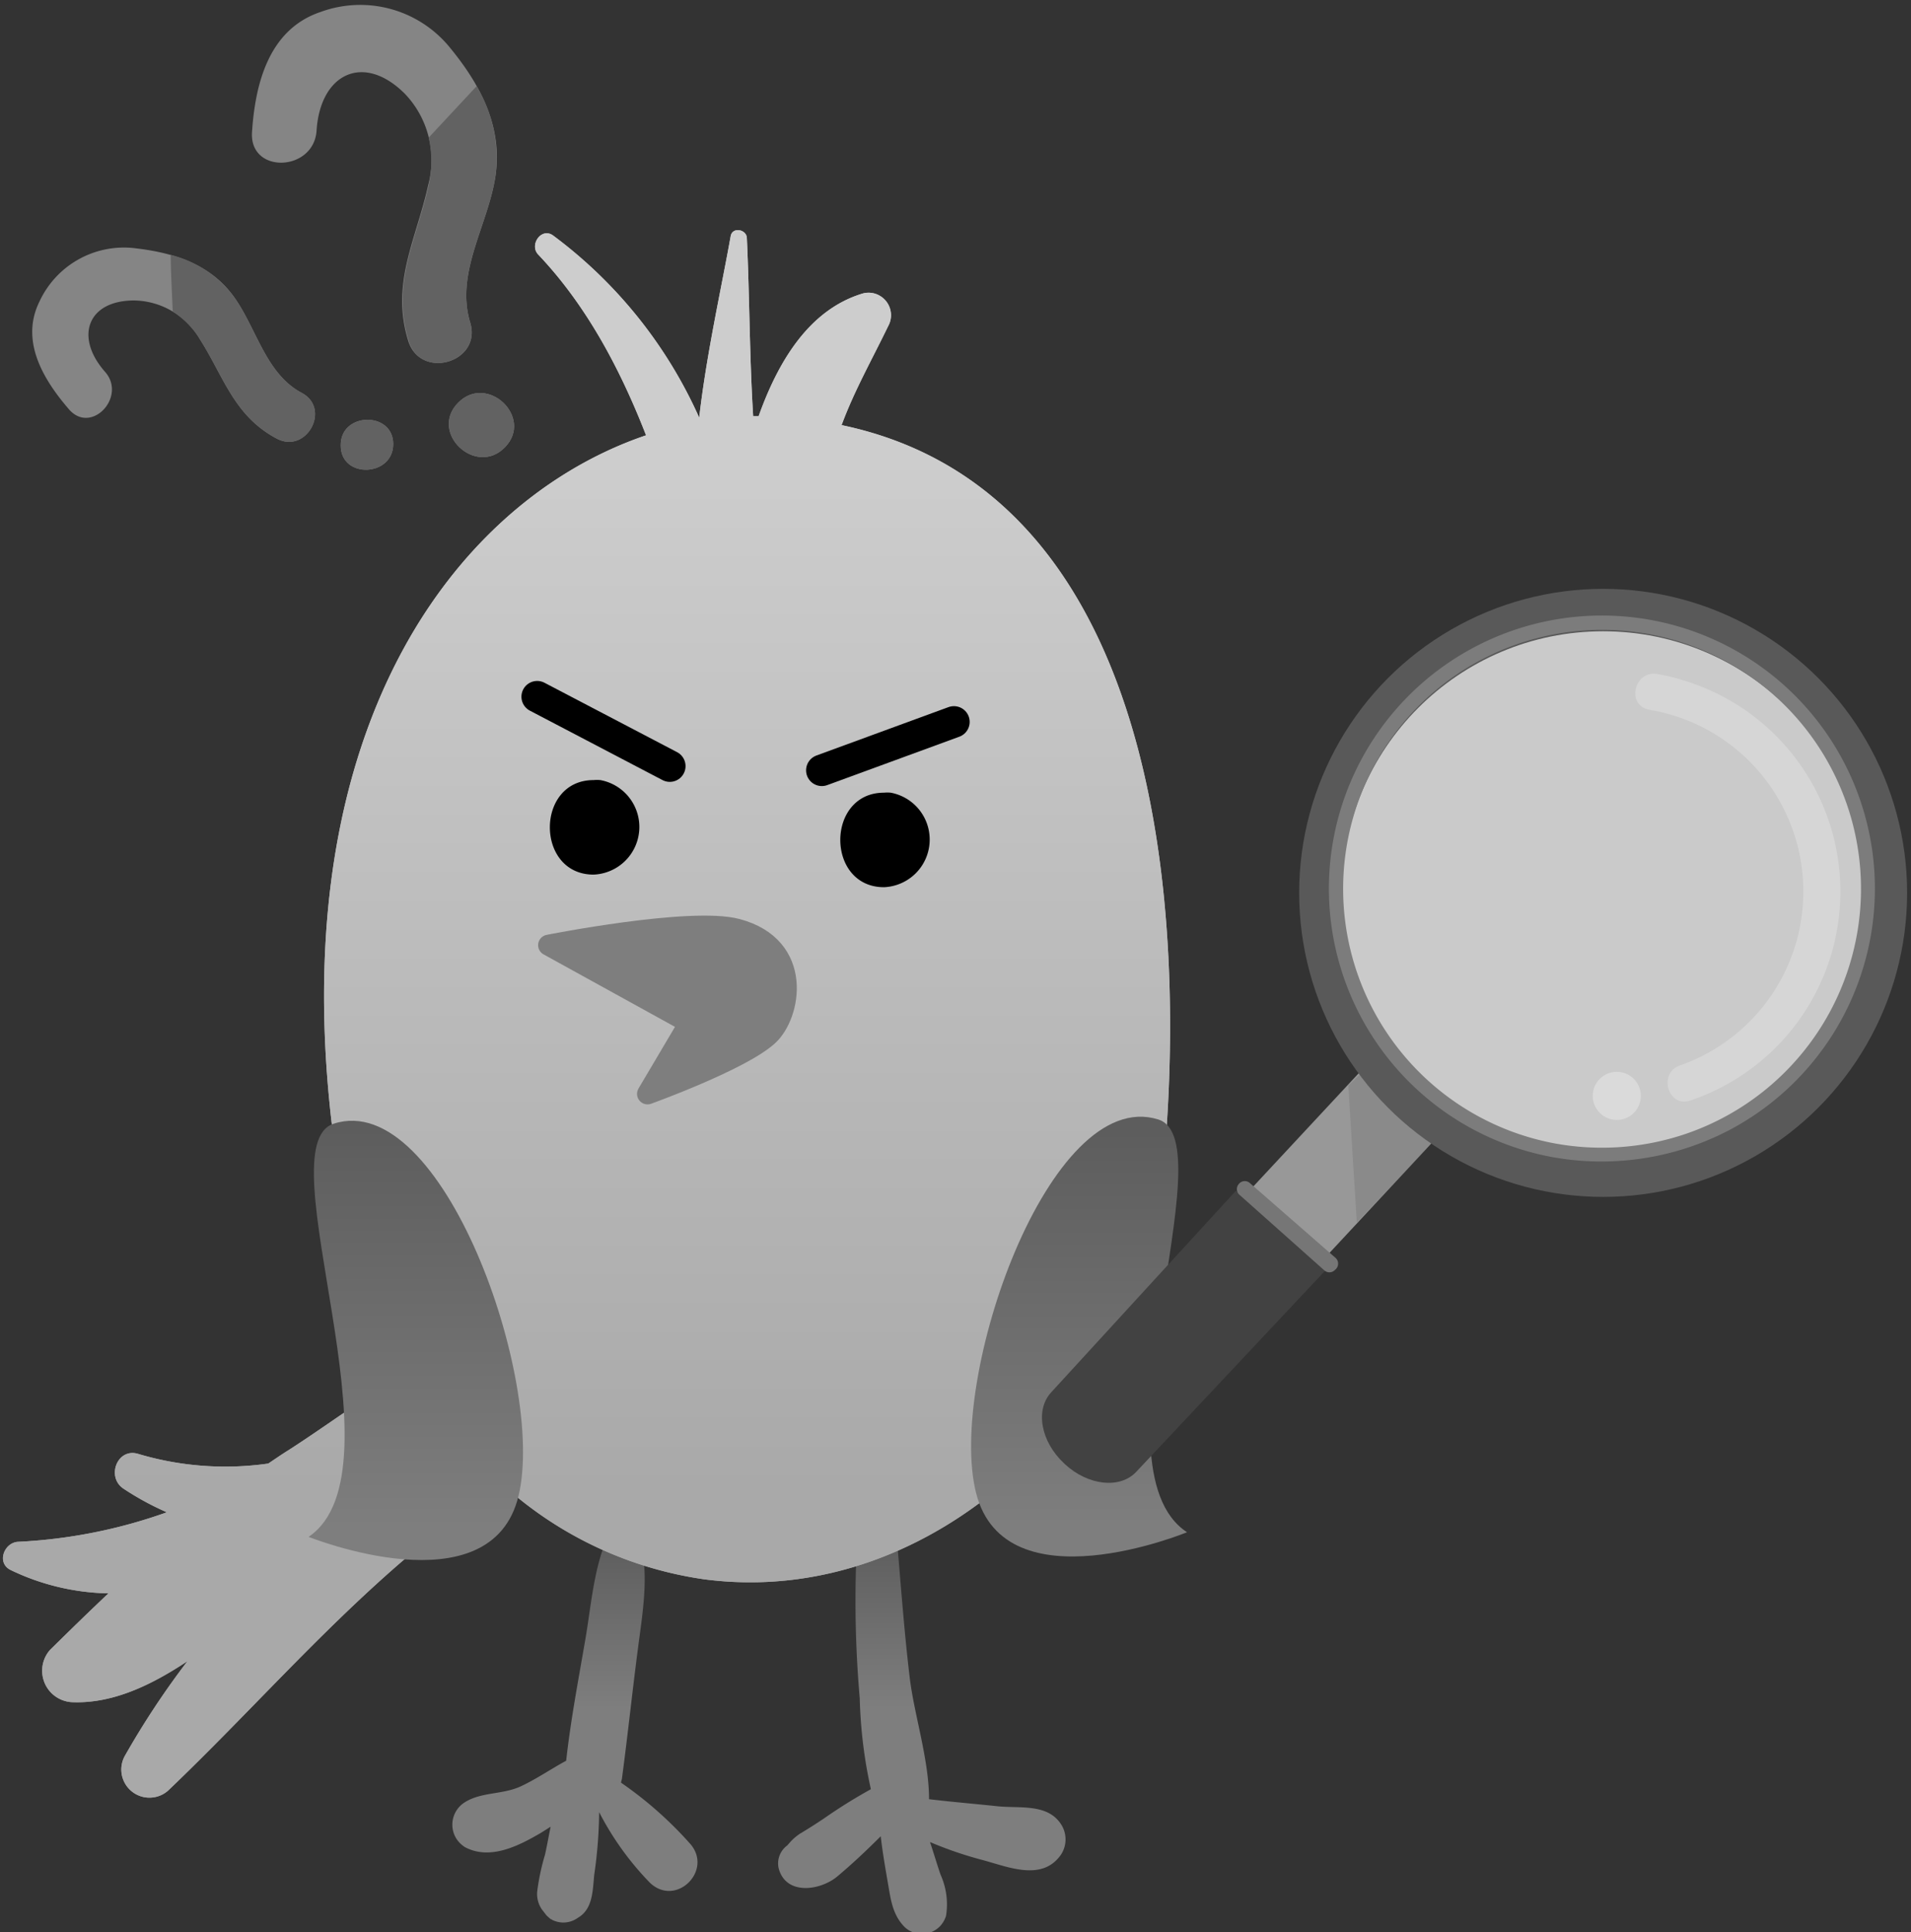 <svg id="b7938327-b1d6-496f-9330-4a494d0e268b" data-name="圖層 1" xmlns="http://www.w3.org/2000/svg" xmlns:xlink="http://www.w3.org/1999/xlink" viewBox="0 0 182 184"><rect x="0" y="0" width="182" height="184" fill="#333333" stroke="none"/><defs><style>.f16f4d9e-3975-4d81-acf9-d2c370a9c5fa{fill:url(#b7fb27bf-69b2-4074-883c-4b2c968bd533);}.f6002557-f3ed-4e67-9d9f-e6fdbf1901ea{fill:url(#e5bc27c3-b1b7-4b82-b96a-b751f066bbdb);}.f69865d2-582b-4433-a127-90565f938df9{fill:url(#a1663c89-a8e3-40cf-bcdf-784e84d4b0a7);}.b6b06eee-68b7-4009-bf88-3708cbf3a329{fill:none;stroke:#000;stroke-miterlimit:10;stroke-width:3px;}.a5379a2b-d080-42d1-8153-1b655a936bc0,.b6b06eee-68b7-4009-bf88-3708cbf3a329{stroke-linecap:round;}.a5379a2b-d080-42d1-8153-1b655a936bc0{fill:#7e7e7e;stroke:#7e7e7e;stroke-linejoin:round;stroke-width:2px;}.a8c2db17-1975-43d6-9f0c-b3dd729c3069{fill:url(#f9c43082-8798-48d1-a806-8b79d0171432);}.a754ceee-87b4-4a50-a74b-47aa196ea6e3{fill:url(#b605ecec-d261-4c89-a359-ec6cc7d396f0);}.a8d78620-0764-4f96-a8ed-f5cf81f2f382{fill:#989898;}.af32fa6f-f8dd-4fb2-bd3b-71b33d4e3487{fill:#424242;}.f34cf604-b060-4dd8-be7d-5608ca6d8233{fill:#262626;opacity:0.12;}.ad89cf0d-f03d-41ac-801a-f40498877344{fill:#595959;}.f268035b-6ffc-4b15-950b-5f9462ce5f20{fill:#cacaca;}.bf84578b-ed58-4592-931a-68afe7a3a9b2{opacity:0.22;}.a1e4767d-fbee-43ef-bbcb-539add968761,.a44cf225-427d-4559-93fe-2141b2ee4997{fill:#fff;}.a1e4767d-fbee-43ef-bbcb-539add968761{opacity:0.31;}.b474fe69-9f29-4aae-a34f-cad7b58e545d{fill:#767676;}.faf5972c-7bff-43a3-8238-d679f5c2664a{fill:#7c7c7c;}.b1c40968-cbd6-43eb-a312-dafc0fbe72c9{fill:#858585;}.b4e9fd91-c206-4ffc-a63b-e311b5fd2250{fill:#626262;}</style><linearGradient id="b7fb27bf-69b2-4074-883c-4b2c968bd533" x1="-930.95" y1="918.65" x2="-930.95" y2="919.07" gradientTransform="translate(21783.08 -34826.11) scale(23.34 38.07)" gradientUnits="userSpaceOnUse"><stop offset="0" stop-color="#5d5d5d"/><stop offset="1" stop-color="#7e7e7e"/></linearGradient><linearGradient id="e5bc27c3-b1b7-4b82-b96a-b751f066bbdb" x1="-938.38" y1="915.38" x2="-938.38" y2="915.76" gradientTransform="translate(25761.75 -38830.37) scale(27.36 42.58)" xlink:href="#b7fb27bf-69b2-4074-883c-4b2c968bd533"/><linearGradient id="a1663c89-a8e3-40cf-bcdf-784e84d4b0a7" x1="-970.89" y1="895.2" x2="-970.89" y2="895.86" gradientTransform="translate(107979.5 -133654.89) scale(111.16 149.35)" gradientUnits="userSpaceOnUse"><stop offset="0" stop-color="#cdcdcd"/><stop offset="1" stop-color="#a9a9a9"/></linearGradient><linearGradient id="f9c43082-8798-48d1-a806-8b79d0171432" x1="-923.89" y1="915.82" x2="-923.89" y2="916.73" gradientTransform="translate(18960.92 -38192.14) scale(20.48 41.82)" xlink:href="#b7fb27bf-69b2-4074-883c-4b2c968bd533"/><linearGradient id="b605ecec-d261-4c89-a359-ec6cc7d396f0" x1="-924.11" y1="915.79" x2="-924.11" y2="916.69" gradientTransform="translate(19102.5 -38245.59) scale(20.56 41.88)" xlink:href="#b7fb27bf-69b2-4074-883c-4b2c968bd533"/></defs><g id="be87689b-f8fc-41f7-bd8a-432781a559b0" data-name="e6e3b186-1a7c-4862-b106-f47b60bab23e"><g id="e50c0742-bf3c-4ffc-959c-7085ec4dea61" data-name="a63e8912-63d5-407a-9716-fee1d314f288"><path id="a1379251-2afe-4fa0-8921-7a8111d85830" data-name="a7689dc4-7886-4e0a-9482-a4fa05e39b0a" class="f16f4d9e-3975-4d81-acf9-d2c370a9c5fa" d="M59.15,169.75c0-.12.06-.25.08-.37.56-4.19,1-8.4,1.55-12.59.43-3.31,1.2-7.66-.11-10.83a1.35,1.35,0,0,0-1.67-.91h0a1.3,1.3,0,0,0-.76.58c-1.65,3-1.91,7.11-2.49,10.46-.66,3.84-1.4,7.7-1.83,11.57-1.45.78-2.81,1.73-4.31,2.43-1.7.8-3.75.53-5.32,1.51a2.51,2.51,0,0,0-.85,3.44,2.65,2.65,0,0,0,.85.85c2.4,1.27,5.12-.13,7.25-1.38l.9-.57c-.18.89-.34,1.78-.53,2.65a21.44,21.44,0,0,0-.75,3.54,2.61,2.61,0,0,0,.45,1.69l.44.57c.5.45.52.46.38.3l.14.11a2.35,2.35,0,0,0,2.47-.19c1.46-.84,1.4-2.68,1.56-4.14a43.46,43.46,0,0,0,.46-5.92,28,28,0,0,0,4.84,6.73c2.51,2.38,6.1-1.24,3.78-3.77A36.48,36.48,0,0,0,59.15,169.75Z"/><path id="bea3f54f-38f9-4278-8a4e-2d06ba754299" data-name="a08abcba-010a-43a3-ac8a-1ac28fb01927" class="f6002557-f3ed-4e67-9d9f-e6fdbf1901ea" d="M101.14,173.85c-1.26-2.17-4-1.63-6.16-1.86s-4.35-.41-6.5-.67c0-3.75-1.4-8-1.83-11.49-.67-5.56-1-11.16-1.55-16.73a1.61,1.61,0,0,0-3.22,0,107,107,0,0,0,0,18.6,45.17,45.17,0,0,0,1.06,8.67q-2.3,1.27-4.46,2.78c-.76.51-1.53,1-2.3,1.46a4.93,4.93,0,0,0-1,.88l-.2.23a2.12,2.12,0,0,0-.81,2.23c.73,2.58,4,2.05,5.58.72s2.8-2.5,4.13-3.82c.17,1.51.43,3,.69,4.5s.42,2.94,1.56,4.12a2.4,2.4,0,0,0,3.39-.05,2.46,2.46,0,0,0,.58-1,6.89,6.89,0,0,0-.53-3.93c-.34-1-.65-2.06-1-3.09a36.38,36.38,0,0,0,5,1.71c2.49.67,5.7,2.07,7.49-.53A2.65,2.65,0,0,0,101.14,173.85Z"/></g><path id="af2aabf4-1a7d-4f26-a8ea-dae035da288b" data-name="b48a61ae-cdd6-465c-876a-8026d03a61b1" class="f69865d2-582b-4433-a127-90565f938df9" d="M80.15,40.48c1.21-3.27,2.86-6.17,4.44-9.43a2.14,2.14,0,0,0-.84-2.91,2.11,2.11,0,0,0-1.56-.2c-5,1.49-8,6.25-9.94,11.69h-.52c-.35-5.63-.34-11.3-.6-16.94,0-.85-1.38-1.12-1.54-.21-.93,5.18-2.3,11.22-3,17.29A43.89,43.89,0,0,0,52.67,22.42c-1.11-.8-2.29.9-1.41,1.82,4.58,4.82,7.8,10.87,10.27,17.21-20.47,6.94-38.86,33.87-26.86,82.18a51.1,51.1,0,0,0,3.92,7l-.37.3c-4,2.49-7.69,5.2-10.75,7.16-.66.41-1.28.84-1.92,1.27a29,29,0,0,1-12.39-.92c-2-.61-3.06,2.21-1.4,3.31A26.9,26.9,0,0,0,15.89,144a49,49,0,0,1-14.16,2.81c-1.33.06-2.09,2-.73,2.68a22.33,22.33,0,0,0,9.33,2.23c-1.85,1.74-3.69,3.54-5.57,5.39A3,3,0,0,0,5,161.31a3,3,0,0,0,1.85.77c3.82.16,7.47-1.56,11-3.9a79.3,79.3,0,0,0-6,9.09A2.68,2.68,0,0,0,16,170.51c7.48-7.14,14.23-14.85,22.06-21.64a104.85,104.85,0,0,1,9.83-7.49,36.2,36.2,0,0,0,19.16,9c22.24,2.92,41.2-16.81,43.4-35.84C113.24,90.75,112.08,47.16,80.15,40.48Z"/><path id="fe944c66-c725-496b-968a-a7c5c87a2329" data-name="bb52459e-03ea-4183-a809-105983669ae2" class="f69865d2-582b-4433-a127-90565f938df9" d="M80.15,40.48c1.21-3.27,2.86-6.17,4.44-9.43a2.14,2.14,0,0,0-.84-2.91,2.11,2.11,0,0,0-1.56-.2c-5,1.49-8,6.25-9.94,11.69h-.52c-.35-5.63-.34-11.3-.6-16.94,0-.85-1.38-1.12-1.54-.21-.93,5.18-2.3,11.22-3,17.29A43.89,43.89,0,0,0,52.67,22.42c-1.11-.8-2.29.9-1.41,1.82,4.58,4.82,7.8,10.87,10.27,17.21-20.47,6.94-38.86,33.87-26.86,82.18a51.1,51.1,0,0,0,3.92,7l-.37.3c-4,2.49-7.69,5.2-10.75,7.16-.66.41-1.28.84-1.92,1.27a29,29,0,0,1-12.39-.92c-2-.61-3.06,2.21-1.4,3.31A26.9,26.9,0,0,0,15.89,144a49,49,0,0,1-14.16,2.81c-1.33.06-2.09,2-.73,2.68a22.33,22.33,0,0,0,9.33,2.23c-1.85,1.74-3.69,3.54-5.57,5.39A3,3,0,0,0,5,161.31a3,3,0,0,0,1.85.77c3.82.16,7.47-1.56,11-3.9a79.3,79.3,0,0,0-6,9.09A2.68,2.68,0,0,0,16,170.51c7.48-7.14,14.23-14.85,22.06-21.64a104.85,104.85,0,0,1,9.83-7.49,36.2,36.2,0,0,0,19.16,9c22.24,2.92,41.2-16.81,43.4-35.84C113.24,90.75,112.08,47.16,80.15,40.48Z"/><g id="f60bbb96-c0a6-455c-ace6-e743259b435f" data-name="b01f2208-15dd-44d2-91b7-6ccafa970c59"><path id="b8ed9cfd-d3d9-4659-84ff-0101f8eccc7d" data-name="ef82b82c-a871-425a-bfbc-0cbc1d7c6285" d="M56.53,74.28c-5.55,0-5.55,9,0,9a4.54,4.54,0,0,0,.65-9A3.53,3.53,0,0,0,56.53,74.28Z"/></g><g id="bb1e77c8-3dc5-49f0-8ab6-f9388572a44b" data-name="fb867349-9afc-49ed-aa42-7f020da17fd9"><path id="b1f407b9-12e0-4504-b05e-301fc2eca990" data-name="b2beb20e-abe3-4d71-991a-5b6cd8ac1da1" d="M84.19,75.48c-5.55,0-5.55,9,0,9a4.54,4.54,0,0,0,.64-9A3.42,3.42,0,0,0,84.19,75.48Z"/></g><line id="bad0acc5-a556-429b-8973-9374b6ae4f76" data-name="ef63dddf-007d-476a-b6f6-c5e108f180af" class="b6b06eee-68b7-4009-bf88-3708cbf3a329" x1="63.79" y1="72.95" x2="51.16" y2="66.34"/><line id="a757b255-1bf5-411e-9dd2-025d3a3f88f6" data-name="eb157695-4a21-4b06-96c2-2e37f9144270" class="b6b06eee-68b7-4009-bf88-3708cbf3a329" x1="78.27" y1="73.35" x2="90.85" y2="68.74"/><path id="e0a29112-a0b1-4fc1-9e3d-7705c7dca462" data-name="e4f6b46d-8179-4cbf-b7ea-925abe8cb096" class="a5379a2b-d080-42d1-8153-1b655a936bc0" d="M70.19,88.48C65.81,87.31,52.25,90,52.25,90L65.67,97.4l-4,6.76s8.88-3.2,11.46-5.55C75.3,96.66,76.54,90.17,70.19,88.48Z"/><g id="b6eb218d-e1c6-4c7c-9ae1-c479559aa15e" data-name="b67d017a-3938-4c61-8ac9-386d32fcf74b"><path id="bf91d617-2f16-44ac-a5e1-9fcf29652443" data-name="fd6fa883-6473-40de-9e7f-eafc603326b1" class="a8c2db17-1975-43d6-9f0c-b3dd729c3069" d="M31.78,107c-6.6,2.12,7,33-2.39,39.34,0,0,17.4,7,20-3.93S42.11,103.63,31.78,107Z"/><path id="be9b3892-bc9a-4489-9efe-fc5ec9dc1fca" data-name="baf80cf1-839f-4904-8028-e289aa1bc33f" class="a754ceee-87b4-4a50-a74b-47aa196ea6e3" d="M110.29,106.59c6.62,2-6.71,33.09,2.76,39.31,0,0-17.33,7.16-20.09-3.74S99.93,103.37,110.29,106.59Z"/></g></g><rect class="a8d78620-0764-4f96-a8ed-f5cf81f2f382" x="104.19" y="107.24" width="45.23" height="9.62" transform="translate(-41.61 128.51) rotate(-47.05)"/><path class="af32fa6f-f8dd-4fb2-bd3b-71b33d4e3487" d="M101.41,139.41l-.08-.08c-2.22-2.07-2.76-5.09-1.21-6.76l17.59-19.19,8.52,7.59-18,19.16C106.69,141.8,103.63,141.47,101.41,139.41Z"/><polygon class="f34cf604-b060-4dd8-be7d-5608ca6d8233" points="129.67 102.17 128.41 103.35 129.22 116.41 137.84 107.33 129.67 102.17"/><circle class="ad89cf0d-f03d-41ac-801a-f40498877344" cx="152.68" cy="85.02" r="28.95"/><circle class="f268035b-6ffc-4b15-950b-5f9462ce5f20" cx="152.68" cy="85.02" r="24.91"/><g class="bf84578b-ed58-4592-931a-68afe7a3a9b2"><path class="a44cf225-427d-4559-93fe-2141b2ee4997" d="M157.09,67.59a17.54,17.54,0,0,1,2.9,33.86c-2.11.75-1.11,4.08,1,3.34a21,21,0,0,0-.64-40,18,18,0,0,0-2.51-.61c-2.2-.39-3,3-.76,3.4Z"/></g><circle class="a1e4767d-fbee-43ef-bbcb-539add968761" cx="153.98" cy="104.35" r="2.29"/><path class="b474fe69-9f29-4aae-a34f-cad7b58e545d" d="M118,113.73l8.11,7.22a.72.72,0,0,0,1,0l.09-.08a.74.74,0,0,0,0-1.09l-8.19-7.15a.72.72,0,0,0-1,.08h0A.73.73,0,0,0,118,113.73Z"/><path class="faf5972c-7bff-43a3-8238-d679f5c2664a" d="M147.88,108.84a24.66,24.66,0,1,1,12.75-.9,24.84,24.84,0,0,1-12.75.9.66.66,0,0,0-.25,1.3,26.27,26.27,0,0,0,17.25-2.63,26,26,0,0,0,11.59-12.68,26,26,0,1,0-28.84,15.31A.66.66,0,0,0,147.88,108.84Z"/><path id="e4fda441-abba-45ea-96f2-83cbd0381b1f" data-name="Path 18809" class="b1c40968-cbd6-43eb-a312-dafc0fbe72c9" d="M30.5,1.15C25.58,2.82,24.3,8,24,12.6c-.25,4,5.9,3.76,6.15-.17C30.5,7,34.63,5,38.56,8.93a9.15,9.15,0,0,1,2.22,8.7c-1.16,5.24-3.58,9.32-1.91,14.8,1.16,3.81,7.06,2.08,5.91-1.72-1.46-4.78,1.79-9.41,2.43-14.11S45.64,7.91,42.79,4.46A11,11,0,0,0,30.5,1.15Z"/><path id="ab46c844-e6c8-4da9-9ccc-d29ffd1286c0" data-name="Path 18810" class="b1c40968-cbd6-43eb-a312-dafc0fbe72c9" d="M43.62,38.36c-2.78,2.84,1.7,7.07,4.47,4.23S46.39,35.52,43.62,38.36Z"/><path id="aec43478-3fc8-4648-bea4-662758a85027" data-name="Path 18811" class="b4e9fd91-c206-4ffc-a63b-e311b5fd2250" d="M43.62,38.36c-2.78,2.84,1.7,7.07,4.47,4.23S46.39,35.52,43.62,38.36Z"/><path id="beaedd52-e1b4-4745-bf4d-d559af58397e" data-name="Path 18826" class="b4e9fd91-c206-4ffc-a63b-e311b5fd2250" d="M44.78,30.71c-1.46-4.78,1.79-9.41,2.43-14.12a13.23,13.23,0,0,0-1.82-8.38L40.83,13.1a10.49,10.49,0,0,1,0,4.53c-1.16,5.24-3.58,9.32-1.91,14.8C40,36.24,45.93,34.51,44.78,30.71Z"/><path id="e03d58f1-50a1-4aa0-b7a2-3406cbb73a25" data-name="Path 18809" class="b1c40968-cbd6-43eb-a312-dafc0fbe72c9" d="M3.75,28.73C1.9,32.49,4.15,36.18,6.59,39c2.12,2.4,5.51-1.23,3.41-3.6-2.9-3.29-1.7-6.79,2.78-6.79A7.37,7.37,0,0,1,19,32.24c2.33,3.65,3.27,7.35,7.35,9.52,2.83,1.51,5.21-2.85,2.38-4.35C25.19,35.52,24.39,31,22.08,28s-5.85-4-9.45-4.39A8.87,8.87,0,0,0,3.75,28.73Z"/><path id="efdb10b8-4af9-4a08-b526-f72d9eeeb392" data-name="Path 18810" class="b1c40968-cbd6-43eb-a312-dafc0fbe72c9" d="M32.45,42.42c0,3.2,5,3,5-.14S32.41,39.22,32.45,42.42Z"/><path id="e29ba908-c222-4227-8908-b0cf596b76ae" data-name="Path 18811" class="b4e9fd91-c206-4ffc-a63b-e311b5fd2250" d="M32.45,42.42c0,3.2,5,3,5-.14S32.41,39.22,32.45,42.42Z"/><path id="ef66574b-f4ed-4b1a-9cc1-e29200b10040" data-name="Path 18826" class="b4e9fd91-c206-4ffc-a63b-e311b5fd2250" d="M28.74,37.41C25.19,35.52,24.39,31,22.08,28a10.73,10.73,0,0,0-5.82-3.73c0,1.65.12,3.51.19,5.39A8.58,8.58,0,0,1,19,32.24c2.33,3.65,3.27,7.35,7.35,9.52C29.19,43.27,31.57,38.91,28.74,37.41Z"/></svg>